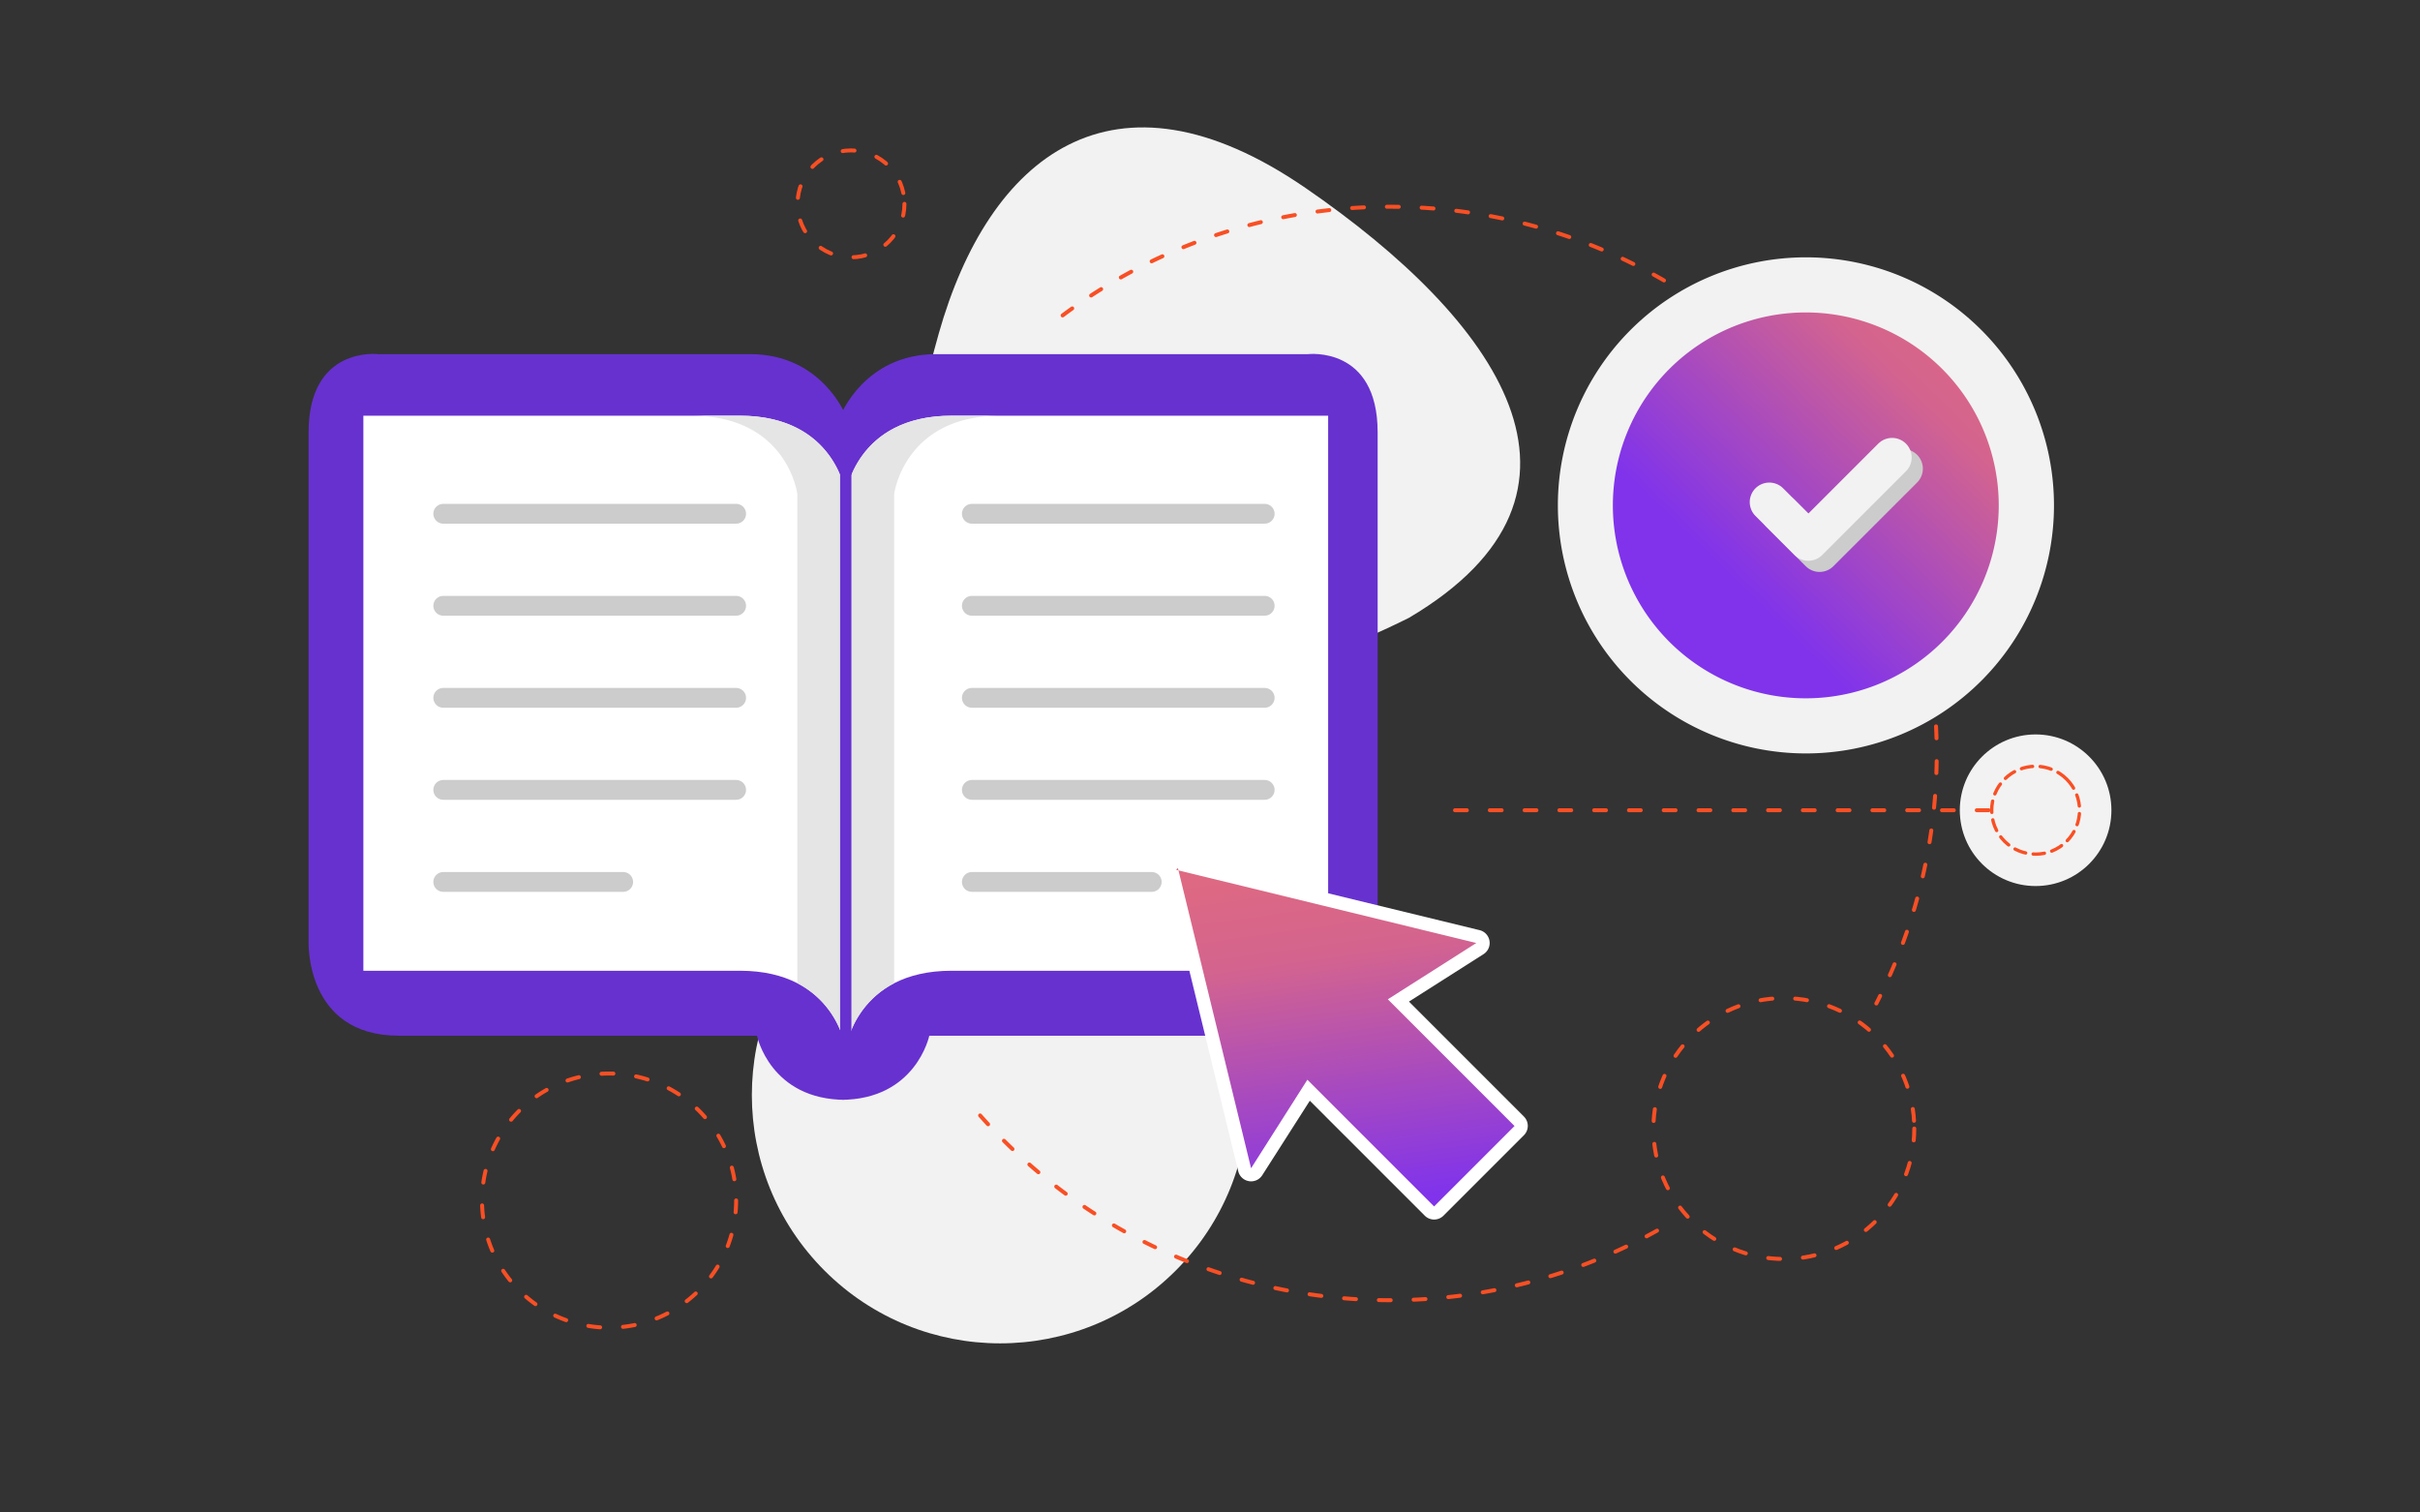 <svg xmlns="http://www.w3.org/2000/svg" xmlns:xlink="http://www.w3.org/1999/xlink" viewBox="0 0 800 500"><rect x="0" y="0" width="800" height="500" fill="#333333" stroke="none"/><defs><linearGradient id="a" x1="572.89" y1="191.77" x2="688.05" y2="73.61" gradientUnits="userSpaceOnUse"><stop offset="0" stop-color="#8033eb"/><stop offset="0.53" stop-color="#d4648e"/><stop offset="1" stop-color="#ec7071"/></linearGradient><linearGradient id="b" x1="454.1" y1="397.35" x2="432.46" y2="241.6" xlink:href="#a"/></defs><title>Artboard 2 copy 16</title><g style="isolation:isolate"><circle cx="330.61" cy="362.02" r="82.07" transform="translate(-159.15 339.81) rotate(-45)" style="fill:#f2f2f2"/><path d="M465.81,204.22S380.34,248.15,338.94,227s-45.16-58.17-28.61-116.73S367.91,18.42,431.52,62.1,535.89,162.72,465.81,204.22Z" style="fill:#f2f2f2"/><circle cx="672.93" cy="267.85" r="25.06" style="fill:#f2f2f2"/><circle cx="672.93" cy="267.85" r="14.52" transform="translate(7.7 554.28) rotate(-45)" style="fill:none;stroke:#f94f24;stroke-linecap:round;stroke-miterlimit:10;stroke-width:1.102px;stroke-dasharray:3.752,2.502"/><path d="M547.78,406.83a180.86,180.86,0,0,1-226-40.65" style="fill:none;stroke:#f94f24;stroke-linecap:round;stroke-miterlimit:10;stroke-width:1.307px;stroke-dasharray:3.921,7.577"/><path d="M351.28,104.27a180.8,180.8,0,0,1,269,227.46" style="fill:none;stroke:#f94f24;stroke-linecap:round;stroke-miterlimit:10;stroke-width:1.307px;stroke-dasharray:3.921,7.577"/><path d="M679,167.07a82,82,0,1,1-82-82A82,82,0,0,1,679,167.07Z" style="fill:#f2f2f2;mix-blend-mode:multiply"/><path d="M660.74,167.07A63.78,63.78,0,1,1,597,103.29,63.79,63.79,0,0,1,660.74,167.07Z" style="fill:url(#a)"/><polyline points="588.59 169.69 601.51 182.6 629.19 154.93" style="fill:none;stroke:#ccc;stroke-linecap:round;stroke-linejoin:round;stroke-width:12.937px;mix-blend-mode:multiply"/><polyline points="584.89 165.99 597.81 178.91 625.49 151.23" style="fill:none;stroke:#f2f2f2;stroke-linecap:round;stroke-linejoin:round;stroke-width:12.937px"/><path d="M277.84,137.43s7.86-20.36,31.62-20.36H432.37s23.05-2.8,23.05,25.85v168.2s1.34,31.27-29.88,31.27H307.2s-4.4,21.2-29.36,21.2h1.75c-25,0-29.35-21.2-29.35-21.2H131.89c-31.22,0-29.87-31.27-29.87-31.27V142.92c0-28.65,23-25.85,23-25.85H248c23.77,0,31.62,20.36,31.62,20.36" style="fill:#6731cf"/><path d="M120.12,320.91H244.58c31.68,0,35,25.83,35,25.83V163.27s-3.33-25.84-35-25.84H120.12Z" style="fill:#fff"/><path d="M244.58,137.43h-16c31.68,0,35,25.84,35,25.84V325a30.74,30.74,0,0,1,16,21.71V163.27S276.26,137.43,244.58,137.43Z" style="fill:#e5e5e5"/><path d="M439.06,320.91H314.6c-31.68,0-35,25.83-35,25.83V163.27s3.33-25.84,35-25.84H439.06Z" style="fill:#fff"/><path d="M314.6,137.43h16c-31.68,0-35,25.84-35,25.84V325a30.73,30.73,0,0,0-16,21.71V163.27S282.92,137.43,314.6,137.43Z" style="fill:#e5e5e5"/><line x1="279.59" y1="143.26" x2="279.59" y2="354.89" style="fill:none;stroke:#6731cf;stroke-linecap:round;stroke-miterlimit:10;stroke-width:3.726px"/><path d="M474.08,401a2.17,2.17,0,0,1-1.54-.63l-40-40-17.16,27a2.28,2.28,0,0,1-2.2,1,2.19,2.19,0,0,1-1.76-1.64l-23.71-97.25a2.19,2.19,0,0,1-.51-3.48l.61-.6a2.17,2.17,0,0,1,1.53-.63,2.06,2.06,0,0,1,.6.08,2.19,2.19,0,0,1,1.33,1.07l97.25,23.7a2.18,2.18,0,0,1,.65,4l-26.95,17.15,40,40a2.19,2.19,0,0,1,0,3.09l-26.6,26.6A2.17,2.17,0,0,1,474.08,401Z" style="fill:url(#b)"/><path d="M389.38,286.94l.2.8-.8-.2.6-.6m.2.8,98.46,24-29.25,18.61,41.88,41.89-26.59,26.59-41.89-41.89L413.58,386.2l-24-98.46m-.2-5.17a4.38,4.38,0,0,0-3.07,1.27l-.61.6a4.39,4.39,0,0,0-1.13,4.27,4.31,4.31,0,0,0,1.25,2l23.52,96.49a4.36,4.36,0,0,0,3.53,3.27,4.25,4.25,0,0,0,.71.06,4.36,4.36,0,0,0,3.68-2L433,363.88l38,38a4.37,4.37,0,0,0,6.18,0l26.59-26.59a4.36,4.36,0,0,0,0-6.18l-38-38,24.66-15.69a4.37,4.37,0,0,0-1.31-7.93L392.59,284a4.34,4.34,0,0,0-2-1.23,4.39,4.39,0,0,0-1.19-.17Z" style="fill:#fff"/><line x1="146.53" y1="169.84" x2="243.35" y2="169.84" style="fill:none;stroke:#ccc;stroke-linecap:round;stroke-linejoin:round;stroke-width:6.549px"/><line x1="146.53" y1="200.26" x2="243.35" y2="200.26" style="fill:none;stroke:#ccc;stroke-linecap:round;stroke-linejoin:round;stroke-width:6.549px"/><line x1="146.53" y1="230.69" x2="243.35" y2="230.69" style="fill:none;stroke:#ccc;stroke-linecap:round;stroke-linejoin:round;stroke-width:6.549px"/><line x1="146.53" y1="261.12" x2="243.35" y2="261.12" style="fill:none;stroke:#ccc;stroke-linecap:round;stroke-linejoin:round;stroke-width:6.549px"/><line x1="146.53" y1="291.55" x2="206.01" y2="291.55" style="fill:none;stroke:#ccc;stroke-linecap:round;stroke-linejoin:round;stroke-width:6.549px"/><line x1="321.27" y1="169.84" x2="418.08" y2="169.84" style="fill:none;stroke:#ccc;stroke-linecap:round;stroke-linejoin:round;stroke-width:6.549px"/><line x1="321.27" y1="200.26" x2="418.08" y2="200.26" style="fill:none;stroke:#ccc;stroke-linecap:round;stroke-linejoin:round;stroke-width:6.549px"/><line x1="321.27" y1="230.69" x2="418.08" y2="230.69" style="fill:none;stroke:#ccc;stroke-linecap:round;stroke-linejoin:round;stroke-width:6.549px"/><line x1="321.27" y1="261.12" x2="418.08" y2="261.12" style="fill:none;stroke:#ccc;stroke-linecap:round;stroke-linejoin:round;stroke-width:6.549px"/><line x1="321.27" y1="291.55" x2="380.74" y2="291.55" style="fill:none;stroke:#ccc;stroke-linecap:round;stroke-linejoin:round;stroke-width:6.549px"/><line x1="481" y1="267.85" x2="660.74" y2="267.85" style="fill:none;stroke:#f94f24;stroke-linecap:round;stroke-miterlimit:10;stroke-width:1.307px;stroke-dasharray:3.921,7.577"/><path d="M243.35,396.84a42,42,0,1,1-41.95-41.95A41.95,41.95,0,0,1,243.35,396.84Z" style="fill:none;stroke:#f94f24;stroke-linecap:round;stroke-miterlimit:10;stroke-width:1.307px;stroke-dasharray:3.921,7.577"/><circle cx="281.32" cy="67.39" r="17.67" style="fill:none;stroke:#f94f24;stroke-linecap:round;stroke-miterlimit:10;stroke-width:1.307px;stroke-dasharray:3.921,7.577"/><circle cx="589.7" cy="373.08" r="43.12" style="fill:none;stroke:#f94f24;stroke-linecap:round;stroke-miterlimit:10;stroke-width:1.307px;stroke-dasharray:3.921,7.577"/></g></svg>
